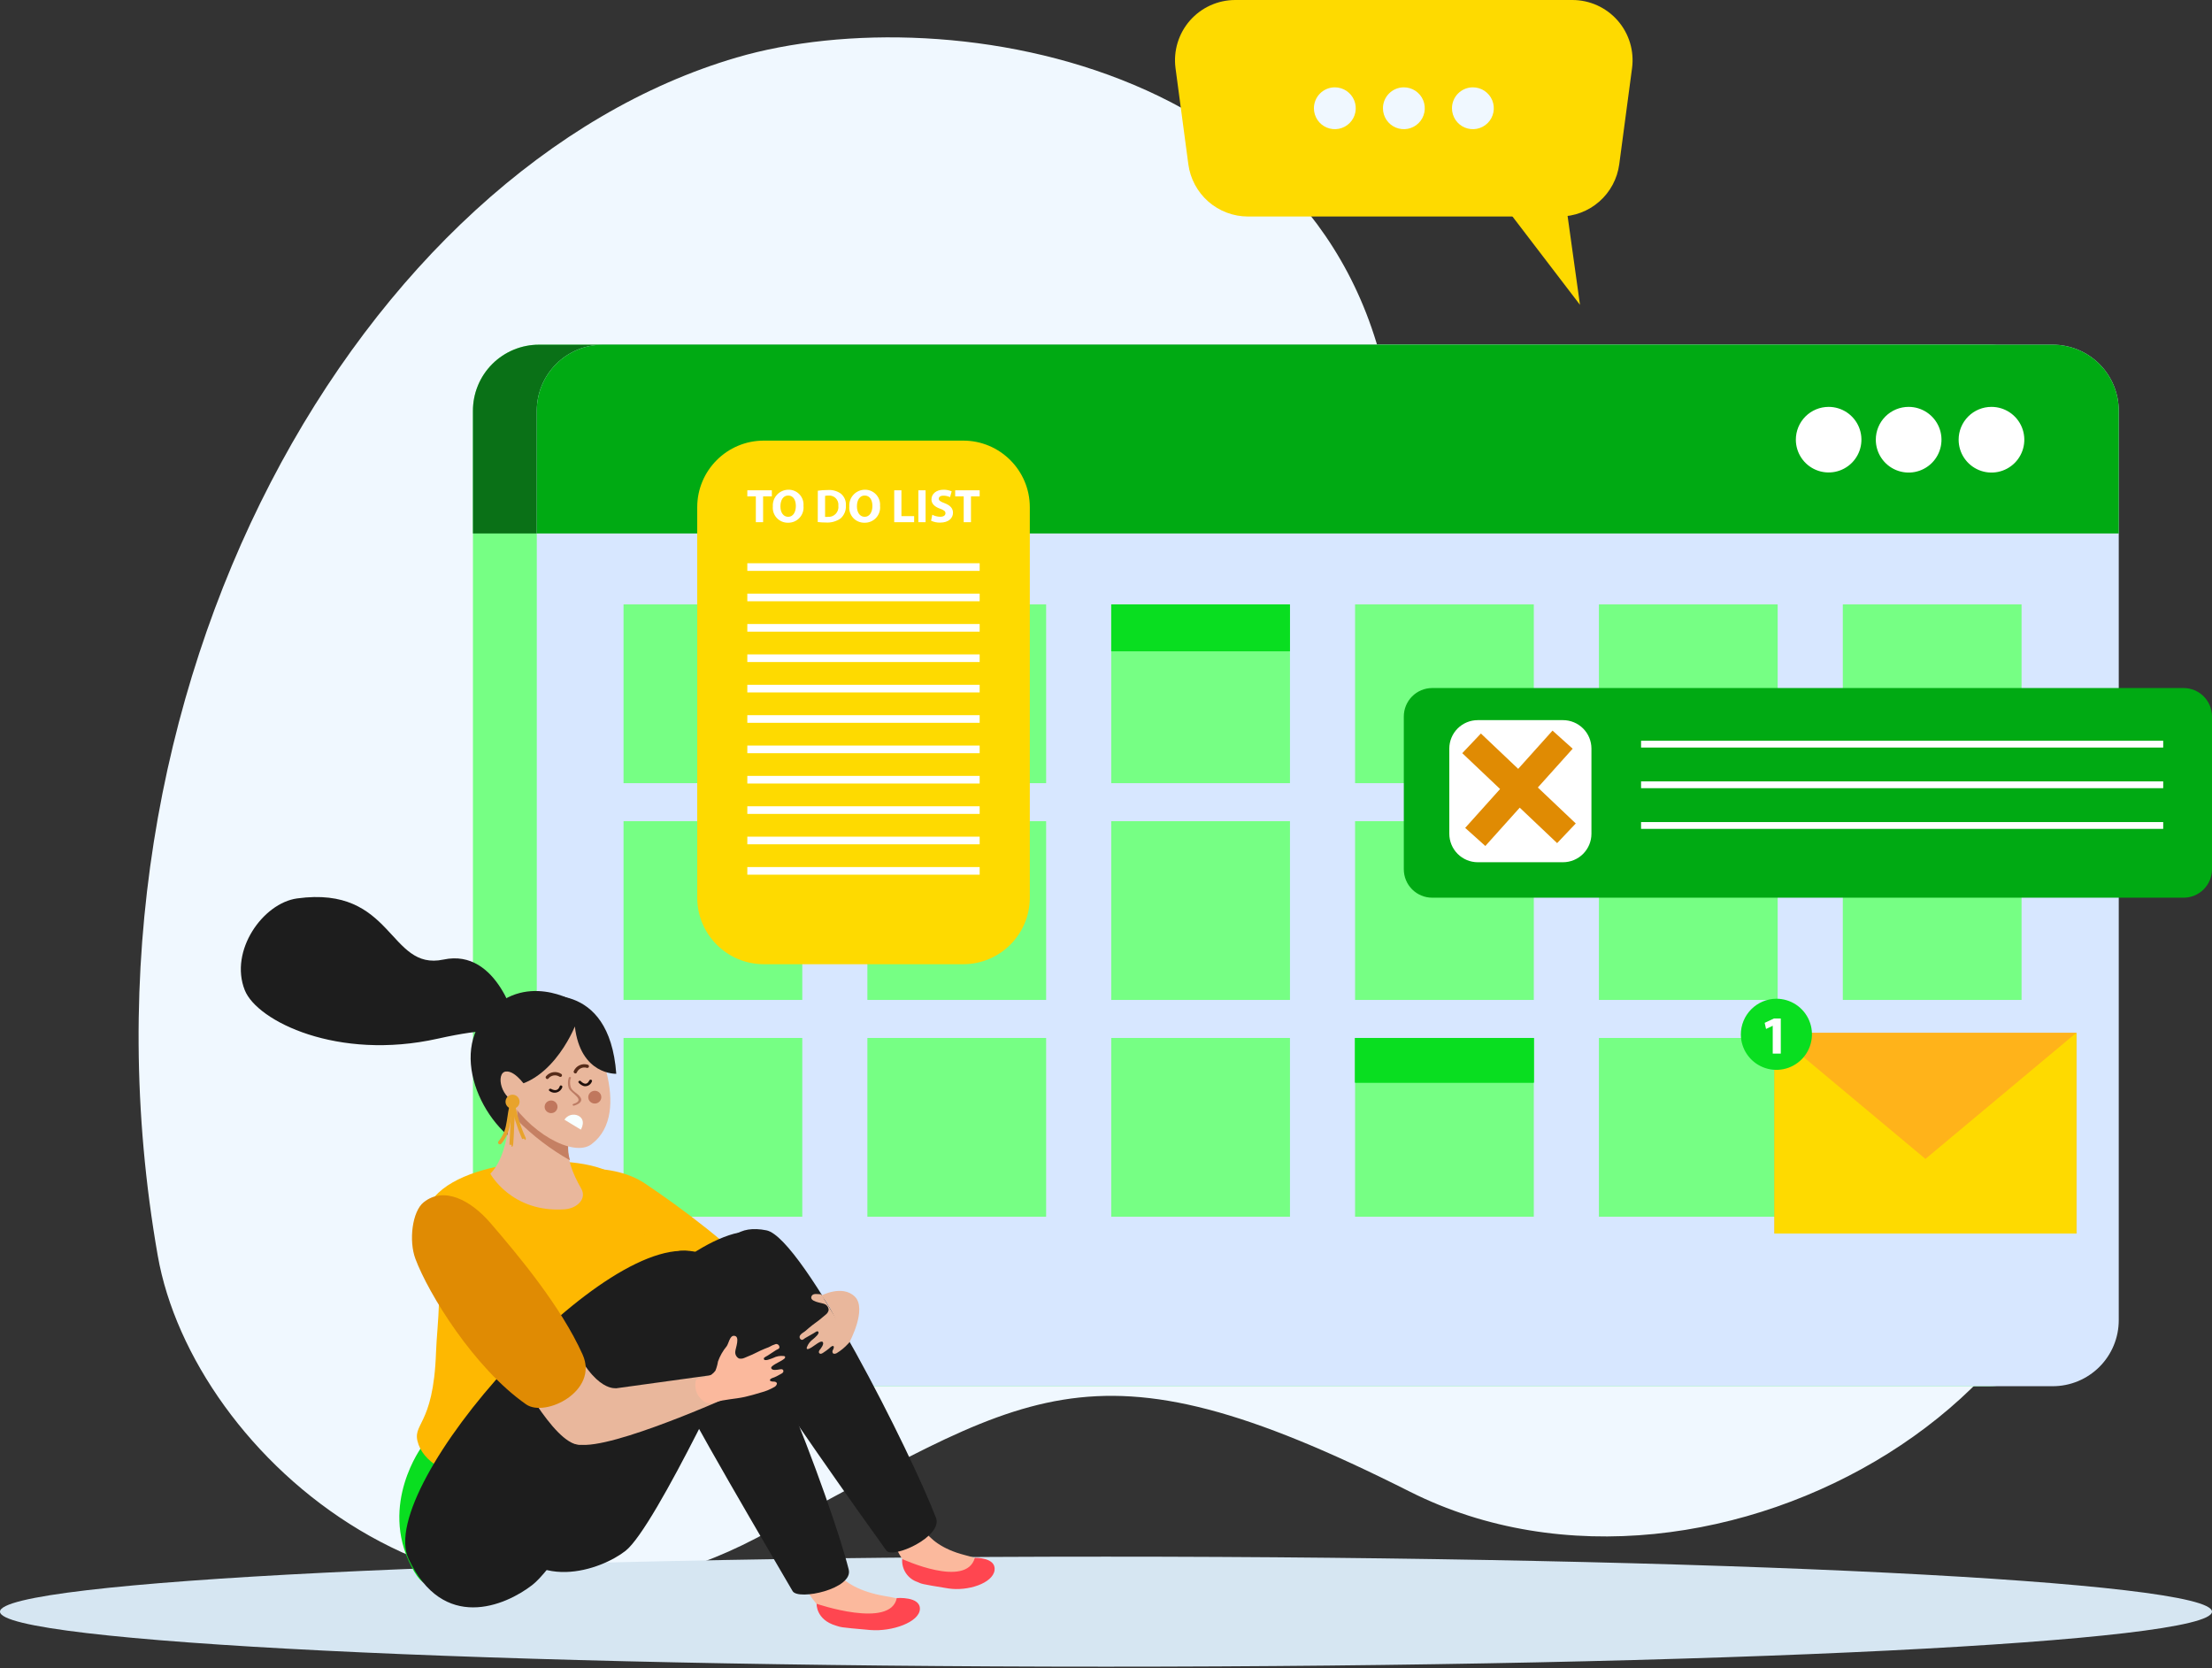 <svg width="423" height="319" viewBox="0 0 423 319" fill="none" xmlns="http://www.w3.org/2000/svg">
<rect x="0" y="0" width="423" height="319" fill="#333333" stroke="none"/>
<g clip-path="url(#clip0_931_2211)">
<path d="M269.6 285.22C207.14 253.76 196.77 266.87 144.6 294.12C88.19 323.65 36.87 278.44 30.16 240.06C11 130.6 70 31.78 140.85 11C181.61 -0.94 260.85 12.55 266.68 84.09C269.34 116.62 255.16 146.27 290.21 158.53C326.47 171.21 381.84 141.89 397.3 203.03C412.62 263.67 328 314.63 269.6 285.22Z" fill="#F0F8FF"/>
<path d="M423 308.17C423 313.98 328.31 318.69 211.5 318.69C94.69 318.69 0 314 0 308.17C0 302.34 94.69 297.65 211.5 297.65C328.31 297.65 423 302.36 423 308.17Z" fill="#D6E6F2"/>
<path d="M90.44 252.42C90.438 254.078 90.762 255.721 91.394 257.253C92.027 258.786 92.955 260.179 94.126 261.353C95.297 262.527 96.688 263.459 98.219 264.095C99.751 264.731 101.392 265.059 103.05 265.06H380.33C381.993 265.065 383.641 264.742 385.178 264.109C386.716 263.476 388.113 262.546 389.291 261.372C390.468 260.197 391.401 258.802 392.038 257.266C392.675 255.73 393.002 254.083 393 252.42V78.55C393.002 76.891 392.676 75.247 392.042 73.714C391.408 72.18 390.478 70.787 389.305 69.613C388.132 68.439 386.739 67.508 385.206 66.873C383.673 66.237 382.03 65.91 380.37 65.91H103.05C101.392 65.912 99.751 66.24 98.219 66.876C96.688 67.512 95.297 68.443 94.126 69.617C92.955 70.791 92.027 72.184 91.394 73.717C90.762 75.25 90.438 76.892 90.44 78.55V252.42Z" fill="#76FF84"/>
<path d="M103.05 65.91H380.33C381.993 65.905 383.641 66.228 385.178 66.861C386.716 67.494 388.113 68.424 389.291 69.599C390.468 70.773 391.401 72.168 392.038 73.705C392.675 75.241 393.002 76.887 393 78.55V102H90.44V78.55C90.438 76.892 90.762 75.25 91.394 73.717C92.027 72.184 92.955 70.791 94.126 69.617C95.297 68.443 96.688 67.512 98.219 66.876C99.751 66.24 101.392 65.912 103.05 65.91Z" fill="#0A7117"/>
<path d="M362.34 84.08C362.342 85.32 362.711 86.531 363.401 87.561C364.092 88.59 365.072 89.392 366.217 89.865C367.363 90.338 368.624 90.461 369.839 90.218C371.055 89.975 372.171 89.377 373.047 88.5C373.923 87.623 374.519 86.505 374.76 85.289C375.001 84.073 374.876 82.813 374.402 81.668C373.927 80.523 373.123 79.544 372.092 78.856C371.061 78.167 369.85 77.8 368.61 77.8C367.785 77.799 366.969 77.96 366.207 78.275C365.445 78.591 364.752 79.053 364.17 79.637C363.587 80.22 363.126 80.913 362.812 81.676C362.498 82.438 362.337 83.255 362.34 84.08Z" fill="white"/>
<path d="M346.49 84.08C346.49 85.322 346.858 86.535 347.548 87.568C348.238 88.6 349.218 89.405 350.365 89.881C351.512 90.356 352.774 90.481 353.992 90.24C355.21 89.998 356.329 89.401 357.207 88.524C358.086 87.647 358.685 86.529 358.928 85.311C359.172 84.094 359.049 82.831 358.575 81.683C358.101 80.536 357.298 79.554 356.267 78.863C355.235 78.172 354.022 77.802 352.78 77.8C351.954 77.797 351.136 77.958 350.372 78.272C349.609 78.587 348.915 79.049 348.33 79.633C347.746 80.216 347.282 80.909 346.967 81.673C346.651 82.436 346.489 83.254 346.49 84.08Z" fill="white"/>
<path d="M331.21 84.08C331.212 85.319 331.581 86.53 332.271 87.559C332.961 88.589 333.94 89.391 335.085 89.864C336.23 90.338 337.49 90.461 338.706 90.219C339.921 89.977 341.037 89.38 341.914 88.503C342.79 87.627 343.387 86.511 343.629 85.296C343.871 84.08 343.748 82.82 343.275 81.675C342.801 80.53 341.999 79.55 340.97 78.861C339.94 78.171 338.729 77.802 337.49 77.8C336.665 77.799 335.848 77.96 335.085 78.275C334.323 78.59 333.63 79.053 333.046 79.636C332.463 80.22 332 80.912 331.685 81.675C331.37 82.438 331.209 83.255 331.21 84.08Z" fill="white"/>
<path d="M102.65 252.42C102.648 254.078 102.972 255.721 103.604 257.253C104.237 258.786 105.165 260.179 106.336 261.353C107.507 262.527 108.898 263.459 110.429 264.095C111.961 264.731 113.602 265.059 115.26 265.06H392.54C394.2 265.06 395.843 264.733 397.376 264.098C398.909 263.462 400.302 262.531 401.475 261.357C402.648 260.184 403.578 258.79 404.212 257.257C404.846 255.723 405.172 254.08 405.17 252.42V78.55C405.172 76.891 404.846 75.247 404.212 73.714C403.578 72.18 402.648 70.787 401.475 69.613C400.302 68.439 398.909 67.508 397.376 66.873C395.843 66.237 394.2 65.91 392.54 65.91H115.26C113.602 65.912 111.961 66.24 110.429 66.876C108.898 67.512 107.507 68.443 106.336 69.617C105.165 70.791 104.237 72.184 103.604 73.717C102.972 75.25 102.648 76.892 102.65 78.55V252.42Z" fill="#D7E7FF"/>
<path d="M115.26 65.91H392.54C394.2 65.91 395.843 66.237 397.376 66.873C398.909 67.508 400.302 68.439 401.475 69.613C402.648 70.787 403.578 72.18 404.212 73.714C404.846 75.247 405.172 76.891 405.17 78.55V102H102.65V78.55C102.648 76.892 102.972 75.25 103.604 73.717C104.237 72.184 105.165 70.791 106.336 69.617C107.507 68.443 108.898 67.512 110.429 66.876C111.961 66.24 113.602 65.912 115.26 65.91Z" fill="#00AA13"/>
<path d="M374.55 84.08C374.55 85.322 374.918 86.536 375.608 87.569C376.298 88.602 377.279 89.406 378.427 89.882C379.574 90.357 380.837 90.481 382.055 90.239C383.273 89.997 384.392 89.399 385.27 88.52C386.149 87.642 386.747 86.523 386.989 85.305C387.231 84.087 387.107 82.824 386.632 81.677C386.156 80.529 385.352 79.548 384.319 78.858C383.286 78.168 382.072 77.8 380.83 77.8C380.005 77.799 379.188 77.96 378.425 78.275C377.663 78.59 376.97 79.053 376.386 79.636C375.803 80.22 375.34 80.912 375.025 81.675C374.71 82.438 374.548 83.255 374.55 84.08Z" fill="white"/>
<path d="M358.71 84.08C358.71 85.322 359.078 86.535 359.768 87.568C360.457 88.6 361.437 89.405 362.584 89.881C363.731 90.356 364.994 90.481 366.211 90.24C367.429 89.998 368.548 89.401 369.427 88.524C370.306 87.647 370.905 86.529 371.148 85.311C371.392 84.094 371.269 82.831 370.795 81.683C370.321 80.536 369.518 79.554 368.486 78.863C367.455 78.172 366.242 77.802 365 77.8C364.174 77.797 363.356 77.958 362.592 78.272C361.828 78.587 361.134 79.049 360.55 79.633C359.965 80.216 359.502 80.909 359.186 81.673C358.871 82.436 358.709 83.254 358.71 84.08Z" fill="white"/>
<path d="M343.42 84.08C343.422 85.319 343.791 86.53 344.481 87.559C345.17 88.589 346.15 89.391 347.295 89.864C348.44 90.338 349.7 90.461 350.916 90.219C352.131 89.977 353.247 89.38 354.123 88.503C355 87.627 355.597 86.511 355.839 85.296C356.081 84.08 355.958 82.82 355.485 81.675C355.011 80.53 354.209 79.55 353.18 78.861C352.15 78.171 350.939 77.802 349.7 77.8C348.875 77.799 348.058 77.96 347.295 78.275C346.533 78.59 345.84 79.053 345.256 79.636C344.673 80.22 344.21 80.912 343.895 81.675C343.58 82.438 343.419 83.255 343.42 84.08Z" fill="white"/>
<path d="M153.42 115.57H119.24V149.75H153.42V115.57Z" fill="#76FF84"/>
<path d="M200.05 115.57H165.87V149.75H200.05V115.57Z" fill="#76FF84"/>
<path d="M246.68 115.57H212.5V149.75H246.68V115.57Z" fill="#76FF84"/>
<path d="M293.31 115.57H259.13V149.75H293.31V115.57Z" fill="#76FF84"/>
<path d="M339.94 115.57H305.76V149.75H339.94V115.57Z" fill="#76FF84"/>
<path d="M386.58 115.57H352.4V149.75H386.58V115.57Z" fill="#76FF84"/>
<path d="M153.42 157.02H119.24V191.2H153.42V157.02Z" fill="#76FF84"/>
<path d="M200.05 157.02H165.87V191.2H200.05V157.02Z" fill="#76FF84"/>
<path d="M246.68 157.02H212.5V191.2H246.68V157.02Z" fill="#76FF84"/>
<path d="M293.31 157.02H259.13V191.2H293.31V157.02Z" fill="#76FF84"/>
<path d="M339.94 157.02H305.76V191.2H339.94V157.02Z" fill="#76FF84"/>
<path d="M386.58 157.02H352.4V191.2H386.58V157.02Z" fill="#76FF84"/>
<path d="M153.42 198.47H119.24V232.65H153.42V198.47Z" fill="#76FF84"/>
<path d="M200.05 198.47H165.87V232.65H200.05V198.47Z" fill="#76FF84"/>
<path d="M246.68 198.47H212.5V232.65H246.68V198.47Z" fill="#76FF84"/>
<path d="M293.31 198.47H259.13V232.65H293.31V198.47Z" fill="#76FF84"/>
<path d="M339.94 198.47H305.76V232.65H339.94V198.47Z" fill="#76FF84"/>
<path d="M386.58 198.47H352.4V232.65H386.58V198.47Z" fill="#76FF84"/>
<path d="M423 166.22C422.998 167.659 422.425 169.038 421.407 170.056C420.389 171.074 419.01 171.647 417.57 171.65H273.88C273.167 171.65 272.461 171.509 271.802 171.236C271.143 170.963 270.545 170.563 270.041 170.059C269.536 169.555 269.136 168.956 268.864 168.298C268.591 167.639 268.45 166.933 268.45 166.22V137C268.45 135.559 269.022 134.176 270.04 133.156C271.058 132.137 272.439 131.562 273.88 131.56H417.57C419.011 131.562 420.392 132.137 421.41 133.156C422.428 134.176 423 135.559 423 137V166.22Z" fill="#00AA13"/>
<path d="M304.33 159.43C304.328 160.872 303.754 162.254 302.734 163.274C301.715 164.294 300.332 164.868 298.89 164.87H282.59C281.148 164.868 279.766 164.294 278.747 163.274C277.727 162.254 277.153 160.872 277.15 159.43V143.13C277.153 141.689 277.727 140.308 278.747 139.29C279.767 138.272 281.149 137.7 282.59 137.7H298.89C300.331 137.7 301.714 138.272 302.734 139.29C303.753 140.308 304.328 141.689 304.33 143.13V159.43Z" fill="white"/>
<path d="M413.67 141.64H313.82V142.94H413.67V141.64Z" fill="white"/>
<path d="M413.67 149.41H313.82V150.71H413.67V149.41Z" fill="white"/>
<path d="M413.67 157.19H313.82V158.49H413.67V157.19Z" fill="white"/>
<path d="M283.192 140.254L279.628 144.013L297.768 161.215L301.333 157.457L283.192 140.254Z" fill="#E08B03"/>
<path d="M296.888 139.702L280.186 158.304L284.04 161.764L300.742 143.162L296.888 139.702Z" fill="#E08B03"/>
<path d="M246.68 115.57H212.5V124.54H246.68V115.57Z" fill="#09DE20"/>
<path d="M293.31 198.47H259.13V207.01H293.31V198.47Z" fill="#09DE20"/>
<path d="M387.1 198.47H352.77V207.01H387.1V198.47Z" fill="#09DE20"/>
<path d="M184.19 84.25H146.07C139.034 84.25 133.33 89.954 133.33 96.99V171.63C133.33 178.666 139.034 184.37 146.07 184.37H184.19C191.226 184.37 196.93 178.666 196.93 171.63V96.99C196.93 89.954 191.226 84.25 184.19 84.25Z" fill="#FEDA00"/>
<path d="M144.54 94.91H142.91V93.75H147.6V94.91H145.93V99.85H144.54V94.91Z" fill="white"/>
<path d="M153.65 96.73C153.695 97.145 153.65 97.565 153.518 97.961C153.386 98.357 153.171 98.72 152.886 99.025C152.602 99.331 152.255 99.572 151.869 99.731C151.483 99.891 151.067 99.965 150.65 99.95C150.252 99.953 149.858 99.873 149.493 99.714C149.128 99.555 148.8 99.322 148.531 99.029C148.261 98.736 148.056 98.39 147.929 98.013C147.801 97.636 147.754 97.236 147.79 96.84C147.763 96.429 147.82 96.018 147.959 95.63C148.097 95.243 148.314 94.888 148.595 94.588C148.876 94.288 149.216 94.049 149.594 93.886C149.972 93.723 150.379 93.639 150.79 93.64C151.187 93.635 151.58 93.714 151.944 93.871C152.309 94.028 152.636 94.259 152.906 94.55C153.175 94.842 153.38 95.186 153.509 95.561C153.637 95.937 153.685 96.335 153.65 96.73ZM149.24 96.82C149.24 98.01 149.8 98.82 150.73 98.82C151.66 98.82 152.19 97.93 152.19 96.75C152.19 95.57 151.67 94.75 150.72 94.75C149.77 94.75 149.24 95.63 149.24 96.82Z" fill="white"/>
<path d="M156.39 93.83C157.009 93.74 157.634 93.696 158.26 93.7C159.144 93.627 160.027 93.86 160.76 94.36C161.101 94.632 161.371 94.985 161.546 95.385C161.72 95.786 161.793 96.224 161.76 96.66C161.788 97.118 161.713 97.578 161.54 98.003C161.367 98.429 161.1 98.811 160.76 99.12C159.939 99.7 158.943 99.979 157.94 99.91C157.419 99.911 156.898 99.881 156.38 99.82L156.39 93.83ZM157.78 98.83C157.94 98.841 158.1 98.841 158.26 98.83C158.543 98.858 158.83 98.821 159.097 98.723C159.365 98.625 159.607 98.468 159.805 98.263C160.003 98.058 160.152 97.811 160.241 97.54C160.331 97.27 160.357 96.982 160.32 96.7C160.35 96.439 160.321 96.176 160.235 95.928C160.15 95.681 160.009 95.456 159.825 95.269C159.641 95.083 159.417 94.941 159.17 94.852C158.924 94.764 158.66 94.733 158.4 94.76C158.192 94.754 157.983 94.775 157.78 94.82V98.83Z" fill="white"/>
<path d="M168.29 96.73C168.335 97.145 168.29 97.565 168.158 97.961C168.026 98.357 167.811 98.72 167.526 99.025C167.242 99.331 166.895 99.572 166.509 99.731C166.123 99.891 165.708 99.965 165.29 99.95C164.891 99.956 164.494 99.877 164.127 99.72C163.759 99.563 163.429 99.33 163.157 99.037C162.886 98.743 162.679 98.396 162.55 98.018C162.421 97.639 162.374 97.238 162.41 96.84C162.383 96.429 162.44 96.018 162.579 95.63C162.717 95.243 162.934 94.888 163.215 94.588C163.496 94.288 163.836 94.049 164.214 93.886C164.592 93.723 164.999 93.639 165.41 93.64C165.808 93.636 166.202 93.715 166.567 93.871C166.932 94.028 167.261 94.259 167.532 94.55C167.803 94.84 168.01 95.184 168.141 95.56C168.271 95.935 168.322 96.334 168.29 96.73ZM163.87 96.82C163.87 98.01 164.44 98.82 165.36 98.82C166.28 98.82 166.83 97.93 166.83 96.75C166.83 95.57 166.3 94.75 165.35 94.75C164.4 94.75 163.87 95.63 163.87 96.82Z" fill="white"/>
<path d="M171 93.75H172.38V98.69H174.81V99.85H171V93.75Z" fill="white"/>
<path d="M177 93.75V99.85H175.62V93.75H177Z" fill="white"/>
<path d="M178.28 98.43C178.751 98.671 179.271 98.801 179.8 98.81C180.44 98.81 180.8 98.54 180.8 98.14C180.8 97.74 180.51 97.55 179.8 97.28C178.8 96.93 178.12 96.37 178.12 95.49C178.12 94.49 178.99 93.64 180.43 93.64C180.966 93.633 181.497 93.738 181.99 93.95L181.68 95.06C181.279 94.874 180.842 94.778 180.4 94.78C179.8 94.78 179.52 95.04 179.52 95.37C179.52 95.7 179.86 95.93 180.65 96.22C181.73 96.63 182.24 97.22 182.24 98.04C182.24 99.04 181.45 99.93 179.77 99.93C179.177 99.941 178.589 99.818 178.05 99.57L178.28 98.43Z" fill="white"/>
<path d="M184.29 94.91H182.66V93.75H187.34V94.91H185.68V99.85H184.29V94.91Z" fill="white"/>
<path d="M187.34 107.7H142.91V109.16H187.34V107.7Z" fill="white"/>
<path d="M187.34 113.51H142.91V114.97H187.34V113.51Z" fill="white"/>
<path d="M187.34 119.32H142.91V120.78H187.34V119.32Z" fill="white"/>
<path d="M187.34 125.13H142.91V126.59H187.34V125.13Z" fill="white"/>
<path d="M187.34 130.94H142.91V132.4H187.34V130.94Z" fill="white"/>
<path d="M187.34 136.75H142.91V138.21H187.34V136.75Z" fill="white"/>
<path d="M187.34 142.56H142.91V144.02H187.34V142.56Z" fill="white"/>
<path d="M187.34 148.36H142.91V149.82H187.34V148.36Z" fill="white"/>
<path d="M187.34 154.17H142.91V155.63H187.34V154.17Z" fill="white"/>
<path d="M187.34 159.98H142.91V161.44H187.34V159.98Z" fill="white"/>
<path d="M187.34 165.79H142.91V167.25H187.34V165.79Z" fill="white"/>
<path d="M293.31 198.47H259.13V207.01H293.31V198.47Z" fill="#09DE20"/>
<path d="M123.3 226.27C116.76 221.89 104.91 222.94 101.89 227.4C100.25 229.83 105.54 235.71 107.77 238.9C111.68 244.52 127.16 255.24 139.58 258.81C144.12 260.12 152.71 251.65 147.14 245.81C139.83 238.05 130.43 231.06 123.3 226.27Z" fill="#FEB801"/>
<path d="M170.31 293.22C170.31 293.22 172.31 300.74 177.54 302.22C182.77 303.7 185.47 303.61 189.54 300.69C191.33 299.4 187.84 298.21 184.43 297.33C175.78 295.1 175.43 289.46 175.43 289.46L170.31 293.22Z" fill="#FBB99D"/>
<path d="M172.53 298.1C172.53 298.1 184.79 303.78 186.42 297.87C186.42 297.87 190.52 297.76 190.19 300.25C189.86 302.74 185.04 304.32 181.3 303.72C175.71 302.82 176.3 302.85 175.46 302.5C174.551 302.199 173.768 301.602 173.237 300.805C172.706 300.007 172.457 299.055 172.53 298.1Z" fill="#FF4650"/>
<path d="M142.63 254.83C142.63 254.83 125.47 291.92 119.63 296.53C115.1 300.11 101.63 305.15 95.7 292.36C89.77 279.57 131.22 230.36 146.09 235.87C159.59 240.9 142.63 254.83 142.63 254.83Z" fill="#1D1D1D"/>
<path d="M179 290.26C174.32 277.94 153.56 236.7 146.59 235.26C135.89 233.1 135.83 245.73 143.15 258.12C147.88 266.12 164.49 289.55 169.49 296.47C170.67 298.18 180.31 293.82 179 290.26Z" fill="#1D1D1D"/>
<path d="M153.19 302C153.19 302 156.19 309.3 162.13 310.44C168.07 311.58 171.04 311.33 175.24 308.19C177.08 306.81 173.1 305.85 169.24 305.19C159.45 303.53 158.51 297.98 158.51 297.98L153.19 302Z" fill="#FBB99D"/>
<path d="M156.16 306.66C156.16 306.66 170.31 311.51 171.49 305.57C171.49 305.57 176.01 305.21 175.91 307.68C175.81 310.15 170.64 312.02 166.44 311.68C160.17 311.14 160.87 311.13 159.86 310.84C156 309.7 156.16 306.66 156.16 306.66Z" fill="#FF4650"/>
<path d="M80.72 276.55C80.72 276.55 72.49 287.55 78.65 299.49C84.81 311.43 85.2 287.11 85.2 287.11C85.2 287.11 86.11 279.75 80.72 276.55Z" fill="#09DE20"/>
<path d="M118.14 225.15C112 219.72 86.53 221.39 82.07 230.41C82.619 233.659 82.83 236.957 82.7 240.25C84.94 244.54 83.56 253.3 83.38 258.57C82.88 273.19 78.5 272 80.05 276.26C82.84 283.9 100.76 286.07 112.52 282.26C116.68 280.91 123.34 269.36 122.14 267.4C111.56 250.26 128 256.52 126.46 247.23C125.64 242.22 120.6 227.33 118.14 225.15Z" fill="#FEB801"/>
<path d="M126.32 248.55C125.849 249.794 125.076 250.9 124.07 251.77C121.07 254.19 117.18 252.7 114.2 251.03C113.58 250.69 113.11 251.68 113.72 252.03C116.95 253.84 121.06 255.26 124.39 252.91C125.806 251.885 126.857 250.435 127.39 248.77C127.6 248.09 126.52 247.9 126.31 248.56L126.32 248.55Z" fill="#2F7EDD"/>
<path d="M110.28 251.25C106.46 255.7 100.89 255.95 96.71 251.79C96.21 251.29 95.5 252.13 96 252.62C100.6 257.19 106.88 256.89 111.11 251.96C111.184 251.848 111.216 251.713 111.197 251.579C111.179 251.446 111.112 251.324 111.01 251.237C110.908 251.149 110.777 251.102 110.642 251.105C110.508 251.107 110.379 251.159 110.28 251.25Z" fill="#E08B03"/>
<path d="M129.46 260.45C129.46 260.45 108.46 298.01 101.75 303.1C96.56 307.1 84.75 312.1 78.14 298.1C71.53 284.1 116.66 233.71 133.54 239.66C148.86 245.08 129.46 260.45 129.46 260.45Z" fill="#1D1D1D"/>
<path d="M162.3 300.11C159.08 287.31 142.3 242.43 134.87 239.88C123.44 235.96 121.41 248.25 127.51 261.57C131.51 270.2 147.15 296.64 151.57 304.24C152.65 306.09 163.23 303.81 162.3 300.11Z" fill="#1D1D1D"/>
<path d="M97.45 260.37C98.45 261.45 105.77 276.03 110.71 276.25C114.29 276.41 117.71 265.43 117.71 265.43C117.71 265.43 112.88 266.21 108.21 253.69C104.31 243.14 97.45 260.37 97.45 260.37Z" fill="#E9B79C"/>
<path d="M112.09 276.28C120.29 275.95 142.67 265.65 142.67 265.65L138.16 262.65L110.25 266.5C110.25 266.5 103.89 276.59 112.09 276.28Z" fill="#E9B79C"/>
<path d="M136.81 262.09C137.041 261.524 137.205 260.934 137.3 260.33C137.68 259.271 138.241 258.286 138.96 257.42C139.34 256.92 139.54 255.42 140.33 255.42C141.64 255.42 140.64 257.8 140.61 258.42C140.574 258.689 140.624 258.963 140.751 259.203C140.878 259.443 141.077 259.638 141.32 259.76C141.655 259.832 142.005 259.797 142.32 259.66C143.374 259.249 144.405 258.781 145.41 258.26C145.94 258.01 146.48 257.8 147.03 257.59C147.444 257.34 147.887 257.142 148.35 257C148.436 256.987 148.524 256.993 148.608 257.017C148.692 257.041 148.77 257.083 148.837 257.14C148.903 257.197 148.956 257.268 148.993 257.347C149.03 257.426 149.049 257.512 149.05 257.6C149.05 257.94 148.68 257.99 148.43 258.14C147.88 258.48 147.33 258.84 146.79 259.21C146.67 259.28 146.08 259.57 146.07 259.73C146 260.51 147.6 259.73 147.85 259.66C148.479 259.331 149.195 259.202 149.9 259.29C150 259.29 150.1 259.35 150.14 259.44C150.18 259.53 150.08 259.73 149.96 259.82C149.26 260.37 148.37 260.65 147.68 261.22C147.57 261.31 147.45 261.44 147.48 261.58C147.59 262.16 148.73 261.9 149.11 261.84C149.49 261.78 149.65 261.79 149.77 262C149.804 262.073 149.816 262.154 149.806 262.234C149.795 262.313 149.762 262.389 149.71 262.45C149.599 262.565 149.467 262.657 149.32 262.72C148.912 262.96 148.492 263.177 148.06 263.37C147.84 263.44 147.2 263.62 147.24 263.93C147.247 263.96 147.261 263.987 147.28 264.012C147.299 264.036 147.323 264.056 147.35 264.07C147.55 264.163 147.77 264.201 147.99 264.18C148.21 264.18 148.47 264.26 148.55 264.46C148.63 264.66 148.42 264.98 148.2 265.14C147.346 265.65 146.423 266.034 145.46 266.28C144.46 266.59 143.46 266.87 142.46 267.1C140.56 267.53 138.55 267.55 136.7 268.15C136.423 268.255 136.134 268.326 135.84 268.36C135.278 268.352 134.739 268.135 134.33 267.75C133.912 267.413 133.574 266.988 133.339 266.506C133.104 266.024 132.978 265.496 132.97 264.96C132.97 264.62 132.97 263.96 133.23 263.73C133.523 263.615 133.835 263.551 134.15 263.54C134.49 263.481 134.824 263.394 135.15 263.28C135.819 263.076 136.402 262.658 136.81 262.09Z" fill="#FBB99D"/>
<path d="M93.81 233.88C90.06 229.51 84.91 226.78 81.03 229.88C78.83 231.61 78.14 237.22 79.43 240.68C81.91 247.34 90.64 261.58 100.62 268.54C104.28 271.09 114.56 265.99 111.41 259C107.26 249.77 99.08 240 93.81 233.88Z" fill="#E08B03"/>
<path d="M160 258.74C159.76 258.86 159.44 258.94 159.27 258.74C159.213 258.65 159.182 258.546 159.182 258.44C159.182 258.334 159.213 258.23 159.27 258.14C159.386 257.964 159.451 257.76 159.46 257.55C159.458 257.521 159.45 257.492 159.436 257.466C159.422 257.44 159.403 257.418 159.38 257.4C159.14 257.23 158.71 257.7 158.55 257.84C158.198 258.127 157.831 258.394 157.45 258.64C157.326 258.733 157.187 258.804 157.04 258.85C156.967 258.869 156.889 258.866 156.818 258.841C156.747 258.816 156.685 258.77 156.64 258.71C156.51 258.51 156.64 258.26 156.79 258.07C156.94 257.88 157.73 256.92 157.28 256.57C157.17 256.48 157.01 256.57 156.88 256.57C156.1 256.91 155.47 257.57 154.7 257.9C154.56 257.96 154.38 258.01 154.29 257.9C154.255 257.813 154.255 257.717 154.29 257.63C154.521 256.992 154.944 256.44 155.5 256.05C155.7 255.87 157.03 254.84 156.34 254.56C156.2 254.5 155.7 254.88 155.58 254.94C155.03 255.25 154.49 255.55 153.95 255.87C153.72 256.02 153.53 256.28 153.22 256.16C153.145 256.123 153.08 256.069 153.029 256.004C152.977 255.938 152.94 255.863 152.921 255.782C152.902 255.701 152.901 255.616 152.918 255.535C152.935 255.453 152.97 255.377 153.02 255.31C153.24 254.96 153.78 254.72 154.09 254.44C154.4 254.16 154.93 253.7 155.38 253.36C156.26 252.737 157.108 252.07 157.92 251.36C158.193 251.153 158.385 250.855 158.46 250.52C158.464 250.26 158.386 250.005 158.237 249.791C158.088 249.577 157.875 249.416 157.63 249.33C157.12 249.1 154.63 248.9 155.22 247.79C155.5 247.26 156.39 247.45 157.05 247.5C158.81 250.29 160.64 253.38 162.47 256.63L162.18 256.94C161.545 257.644 160.81 258.25 160 258.74Z" fill="#E9B79C"/>
<path d="M162.46 256.61C162.46 256.61 165.87 250.26 163.46 247.92C161.05 245.58 157.02 247.75 157.02 247.75C157.869 248.577 158.549 249.562 159.02 250.65C160 252.48 161.32 256.2 162.46 256.61Z" fill="#E9B79C"/>
<path d="M110 191.57C110 191.57 100.23 185.49 92.86 194.14C85.49 202.79 93.69 217.65 102.35 220.14C103.19 220.37 98.35 208.59 99.66 205.43C99.79 205.11 100.05 204.8 100.16 204.43C100.221 204.18 100.268 203.926 100.3 203.67C100.449 202.993 100.636 202.326 100.86 201.67C101.285 200.415 101.827 199.203 102.48 198.05C103.485 196.239 104.79 194.613 106.34 193.24C106.945 192.713 107.618 192.269 108.34 191.92C108.6 191.83 109.62 191.35 110 191.57Z" fill="#1D1D1D"/>
<path d="M97.64 207.63C97.64 207.63 109.91 211.42 108.98 212.54C108.05 213.66 108.98 216.33 108.67 218.74C108.32 221.34 109.45 224.32 111.13 227.24C112.3 229.24 110.32 231.08 107.96 231.24C97.8 231.92 93.76 224.42 93.76 224.42C98.25 220 97.64 207.63 97.64 207.63Z" fill="#E9B79C"/>
<path d="M108.67 218.74C108.99 216.33 108.05 213.67 108.98 212.54C109.91 211.41 97.64 207.64 97.64 207.64C98.604 209.683 99.044 211.934 98.92 214.19C101.914 217.198 105.305 219.782 109 221.87C108.691 220.857 108.579 219.794 108.67 218.74Z" fill="#C58063"/>
<path d="M98.81 196.11C98.81 196.11 95.37 181.23 84.81 183.48C74.25 185.73 75.33 169.25 56.81 171.79C50.29 172.69 43.81 181.79 46.81 189.34C49.17 195.26 64.61 202.87 83.7 198.61C102.79 194.35 96.62 200.61 96.62 200.61L98.81 196.11Z" fill="#1D1D1D"/>
<path d="M110 192.79C113.68 196.69 121.2 212.73 113.11 218.79C109.67 221.39 100.91 216.54 96.74 209.14C95.02 206.14 95.42 199.67 98.74 194.33C100.22 191.92 105.73 188.23 110 192.79Z" fill="#E9B79C"/>
<path d="M109.93 196.27C109.93 196.27 104.88 209.07 94.93 207.74C94.93 207.74 92.57 195.74 102.44 190.65C102.44 190.65 116.51 187.03 117.85 205.32C117.85 205.32 111 205.61 109.93 196.27Z" fill="#1D1D1D"/>
<path d="M100.89 208.24C100.89 208.24 98.66 204.63 96.71 204.89C94.76 205.15 95.71 210.43 99.41 210.89C103.11 211.35 101.61 209.25 100.89 208.24Z" fill="#E9B79C"/>
<path d="M97.84 219.28L97.78 218.57V218.93L97.42 218.87C97.42 218.68 97.55 216.37 97.65 214.33C97.71 213.03 97.77 211.69 97.82 210.69C97.823 210.643 97.834 210.597 97.855 210.554C97.875 210.511 97.904 210.473 97.939 210.441C97.975 210.41 98.016 210.385 98.061 210.37C98.105 210.354 98.153 210.347 98.2 210.35C98.296 210.355 98.387 210.398 98.452 210.469C98.518 210.54 98.553 210.634 98.55 210.73C98.55 211.73 98.44 213.06 98.37 214.36C98.17 219.25 98.17 219.25 97.84 219.28Z" fill="#E8A32B"/>
<path d="M95.57 218.81C95.49 218.801 95.414 218.77 95.35 218.72C95.317 218.687 95.29 218.648 95.272 218.605C95.254 218.562 95.245 218.516 95.245 218.47C95.245 218.423 95.254 218.377 95.272 218.334C95.29 218.291 95.317 218.252 95.35 218.22C96.088 217.316 96.58 216.239 96.78 215.09C96.89 214.56 96.97 214.02 97.05 213.49C97.13 212.96 97.23 212.23 97.38 211.6C97.448 211.25 97.57 210.913 97.74 210.6C97.791 210.521 97.871 210.466 97.962 210.443C98.052 210.421 98.148 210.434 98.23 210.48C98.271 210.501 98.308 210.532 98.337 210.568C98.366 210.604 98.387 210.646 98.4 210.691C98.412 210.736 98.415 210.784 98.408 210.83C98.401 210.876 98.385 210.92 98.36 210.96C98.23 211.204 98.139 211.467 98.09 211.74C97.95 212.34 97.86 212.96 97.77 213.57C97.68 214.18 97.6 214.67 97.49 215.21C97.272 216.479 96.724 217.669 95.9 218.66C95.863 218.712 95.813 218.753 95.755 218.779C95.698 218.806 95.633 218.816 95.57 218.81Z" fill="#E8A32B"/>
<path d="M100.41 218L100 217.41L100.2 217.71L99.85 217.8L99.74 217.53C98.837 215.45 98.166 213.277 97.74 211.05C97.744 210.961 97.779 210.875 97.841 210.81C97.903 210.745 97.986 210.705 98.075 210.696C98.164 210.687 98.253 210.712 98.326 210.764C98.398 210.816 98.45 210.893 98.47 210.98C98.847 213.148 99.492 215.261 100.39 217.27C100.58 217.64 100.64 217.8 100.41 218Z" fill="#E8A32B"/>
<path d="M99.35 210.76C99.37 210.492 99.309 210.224 99.175 209.992C99.041 209.759 98.84 209.572 98.598 209.454C98.356 209.337 98.085 209.295 97.819 209.335C97.553 209.374 97.305 209.492 97.107 209.673C96.909 209.855 96.771 210.092 96.709 210.354C96.648 210.615 96.666 210.889 96.763 211.14C96.859 211.391 97.028 211.607 97.249 211.761C97.47 211.914 97.731 211.997 98 212C98.342 212.009 98.674 211.884 98.925 211.653C99.177 211.421 99.329 211.102 99.35 210.76Z" fill="#E8A32B"/>
<path d="M105.42 208.22L105.54 208.29C105.681 208.353 105.828 208.4 105.98 208.43C106.57 208.53 106.87 208.17 107.05 207.69C107.16 207.39 107.64 207.6 107.53 207.9C107.447 208.135 107.309 208.346 107.127 208.517C106.946 208.688 106.726 208.814 106.487 208.883C106.248 208.953 105.995 208.964 105.75 208.916C105.506 208.869 105.276 208.764 105.08 208.61C104.79 208.43 105.08 208.05 105.42 208.22Z" fill="#1E100C"/>
<path d="M111.07 206.74C111.206 206.885 111.364 207.006 111.54 207.1C112.1 207.39 112.45 207.1 112.71 206.58C112.85 206.29 113.34 206.5 113.19 206.79C113.083 207.097 112.87 207.355 112.589 207.518C112.309 207.682 111.979 207.739 111.66 207.68C111.272 207.562 110.925 207.337 110.66 207.03C110.44 206.79 110.87 206.5 111.09 206.74H111.07Z" fill="#1E100C"/>
<path d="M112.23 204.19C111.852 204.068 111.441 204.094 111.081 204.263C110.721 204.432 110.438 204.731 110.29 205.1C110.11 205.46 109.56 205.15 109.73 204.79C109.951 204.297 110.345 203.903 110.837 203.682C111.329 203.46 111.886 203.428 112.4 203.59C112.48 203.613 112.547 203.666 112.588 203.738C112.628 203.81 112.638 203.896 112.615 203.975C112.593 204.055 112.54 204.122 112.467 204.162C112.395 204.203 112.31 204.213 112.23 204.19Z" fill="#552B19"/>
<path d="M107 205.88C106.665 205.662 106.261 205.577 105.867 205.642C105.473 205.706 105.117 205.916 104.87 206.23C104.6 206.53 104.16 206.09 104.42 205.79C104.766 205.375 105.251 205.1 105.785 205.017C106.319 204.935 106.865 205.049 107.32 205.34C107.392 205.382 107.444 205.452 107.464 205.532C107.485 205.613 107.473 205.698 107.43 205.77C107.388 205.842 107.319 205.893 107.238 205.914C107.157 205.935 107.072 205.922 107 205.88Z" fill="#552B19"/>
<path d="M109.14 206.13C108.97 206.694 108.97 207.296 109.14 207.86C109.4 208.65 110.33 208.98 110.86 209.63C111.58 210.51 110.86 211.07 109.79 211.41C109.52 211.5 109.38 211.16 109.65 211.08C112.15 210.32 109.18 209.08 108.76 208.08C108.554 207.429 108.554 206.73 108.76 206.08C108.82 205.85 109.26 205.92 109.2 206.14L109.14 206.13Z" fill="#BD7C64"/>
<path d="M111.07 216C111.07 216 112.2 214.19 110.6 213.34C110.141 213.119 109.616 213.074 109.126 213.214C108.635 213.354 108.214 213.669 107.94 214.1L111.07 216Z" fill="#F8FFFF"/>
<path d="M104.22 212.05C104.341 212.352 104.574 212.596 104.87 212.73C105.167 212.864 105.503 212.878 105.81 212.77C105.96 212.716 106.098 212.634 106.216 212.527C106.333 212.42 106.429 212.29 106.497 212.146C106.565 212.002 106.603 211.846 106.611 211.688C106.618 211.529 106.594 211.37 106.54 211.22C106.426 210.915 106.195 210.669 105.899 210.534C105.603 210.399 105.265 210.387 104.96 210.5C104.809 210.553 104.671 210.635 104.552 210.741C104.433 210.848 104.336 210.977 104.267 211.121C104.199 211.265 104.159 211.421 104.151 211.581C104.143 211.74 104.166 211.9 104.22 212.05Z" fill="#C0775D"/>
<path d="M114.5 208.82C114.235 208.624 113.905 208.538 113.578 208.581C113.252 208.624 112.955 208.792 112.75 209.05C112.65 209.176 112.576 209.321 112.534 209.477C112.491 209.632 112.48 209.794 112.502 209.954C112.523 210.113 112.577 210.267 112.659 210.405C112.741 210.544 112.85 210.664 112.98 210.76C113.243 210.958 113.574 211.045 113.902 211.002C114.229 210.959 114.526 210.79 114.73 210.53C114.829 210.404 114.903 210.258 114.945 210.103C114.988 209.948 114.999 209.786 114.977 209.626C114.956 209.467 114.902 209.313 114.82 209.174C114.738 209.036 114.629 208.915 114.5 208.82Z" fill="#C0775D"/>
<path d="M397.07 197.47H339.33V235.86H397.07V197.47Z" fill="#FFB31A"/>
<path d="M339.33 197.47L368.2 221.6L397.07 197.47V235.86H339.33V197.47Z" fill="#FEDA00"/>
<path d="M332.9 197.82C332.91 199.162 333.317 200.472 334.071 201.584C334.824 202.696 335.889 203.559 337.133 204.066C338.376 204.573 339.742 204.701 341.057 204.433C342.373 204.165 343.58 203.513 344.526 202.56C345.472 201.607 346.115 200.396 346.373 199.078C346.632 197.76 346.494 196.396 345.978 195.156C345.462 193.916 344.59 192.857 343.473 192.112C342.356 191.367 341.043 190.97 339.7 190.97C337.892 190.98 336.161 191.707 334.886 192.991C333.612 194.275 332.898 196.011 332.9 197.82Z" fill="#09DE20"/>
<path d="M339 196.14L337.72 196.75L337.46 195.58L339.23 194.75H340.54V201.46H339V196.14Z" fill="white"/>
<path d="M288.23 40.09L302.14 58.29L299.19 37.14L288.23 40.09Z" fill="#FEDA00"/>
<path d="M238.65 41.4H298.24C301.031 41.4 303.727 40.386 305.826 38.546C307.925 36.706 309.284 34.167 309.65 31.4L312.1 13C312.312 11.377 312.175 9.727 311.699 8.161C311.222 6.594 310.417 5.148 309.337 3.917C308.257 2.687 306.927 1.701 305.436 1.026C303.945 0.35 302.327 0 300.69 0L236.2 0C234.563 0.002 232.946 0.353 231.455 1.029C229.965 1.705 228.636 2.691 227.556 3.921C226.477 5.151 225.672 6.597 225.195 8.162C224.718 9.728 224.58 11.377 224.79 13L227.24 31.38C227.604 34.15 228.961 36.693 231.06 38.536C233.159 40.379 235.856 41.397 238.65 41.4Z" fill="#FEDA00"/>
<path d="M277.66 20.7C277.66 21.491 277.895 22.265 278.334 22.922C278.774 23.58 279.399 24.093 280.129 24.396C280.86 24.698 281.665 24.778 282.441 24.623C283.216 24.469 283.929 24.088 284.489 23.529C285.048 22.969 285.429 22.256 285.583 21.481C285.738 20.705 285.658 19.9 285.356 19.169C285.053 18.439 284.54 17.814 283.882 17.374C283.225 16.935 282.451 16.7 281.66 16.7C280.599 16.7 279.582 17.122 278.832 17.872C278.082 18.622 277.66 19.639 277.66 20.7Z" fill="#F0F8FF"/>
<path d="M264.46 20.7C264.46 21.491 264.695 22.265 265.134 22.922C265.574 23.58 266.198 24.093 266.929 24.396C267.66 24.698 268.464 24.778 269.24 24.623C270.016 24.469 270.729 24.088 271.288 23.529C271.848 22.969 272.229 22.256 272.383 21.481C272.537 20.705 272.458 19.9 272.155 19.169C271.853 18.439 271.34 17.814 270.682 17.374C270.024 16.935 269.251 16.7 268.46 16.7C267.399 16.7 266.382 17.122 265.632 17.872C264.881 18.622 264.46 19.639 264.46 20.7Z" fill="#F0F8FF"/>
<path d="M251.26 20.7C251.26 21.491 251.494 22.265 251.934 22.922C252.373 23.58 252.998 24.093 253.729 24.396C254.46 24.698 255.264 24.778 256.04 24.623C256.816 24.469 257.529 24.088 258.088 23.529C258.648 22.969 259.029 22.256 259.183 21.481C259.337 20.705 259.258 19.9 258.955 19.169C258.653 18.439 258.14 17.814 257.482 17.374C256.824 16.935 256.051 16.7 255.26 16.7C254.199 16.7 253.181 17.122 252.431 17.872C251.681 18.622 251.26 19.639 251.26 20.7Z" fill="#F0F8FF"/>
</g>
<defs>
<clipPath id="clip0_931_2211">
<rect width="423" height="318.69" fill="white"/>
</clipPath>
</defs>
</svg>
